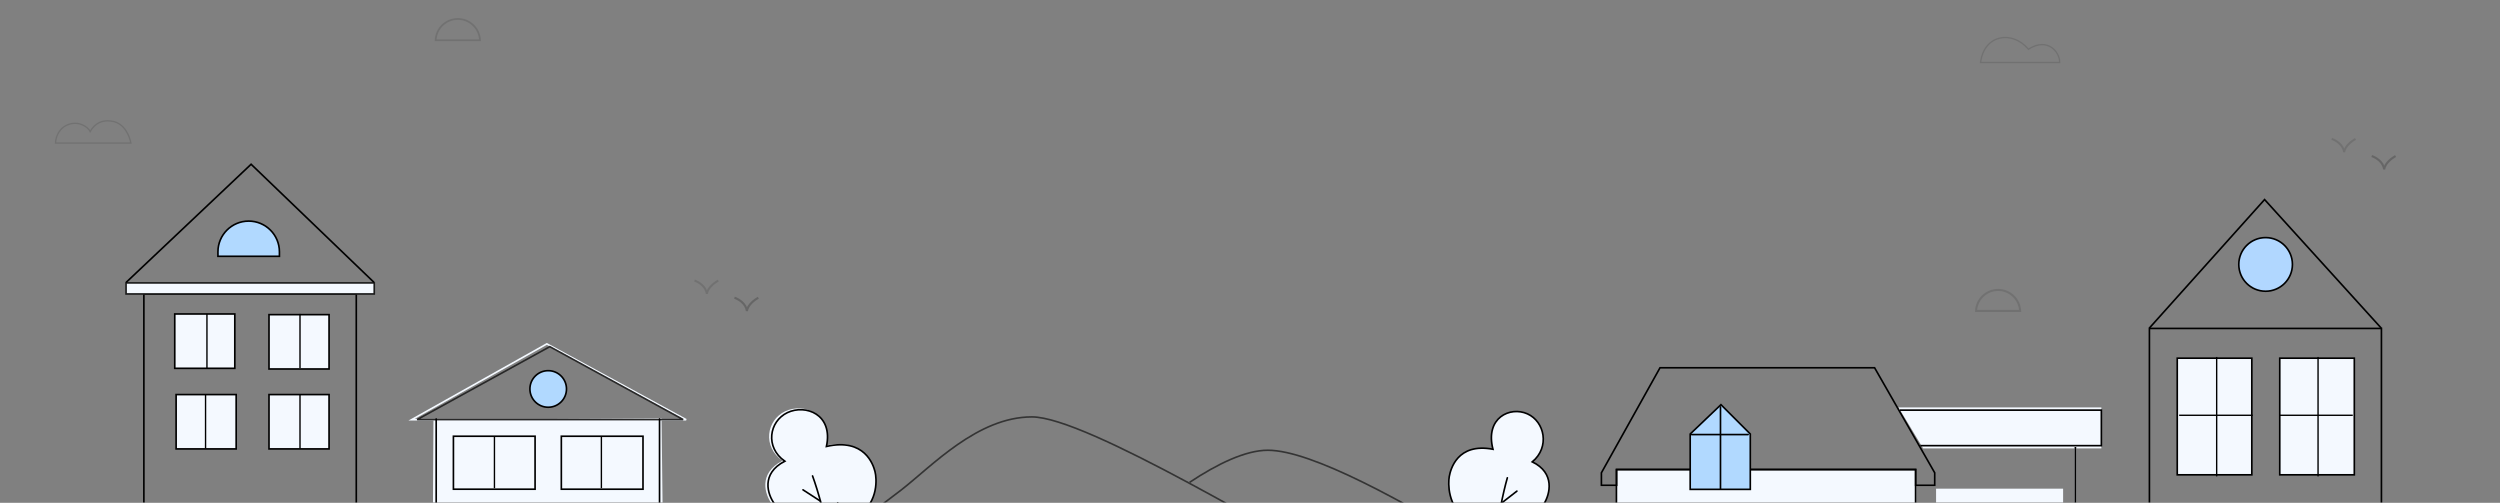 <svg width="1800" height="362" viewBox="0 0 1800 362" fill="none" xmlns="http://www.w3.org/2000/svg">
<rect x="0" y="0" width="1800" height="362" fill="#808080" stroke="none"/>
<mask id="mask0_523_30226" style="mask-type:alpha" maskUnits="userSpaceOnUse" x="0" y="0" width="1800" height="362">
<rect width="1800" height="362" fill="#f4f9ff"/>
</mask>
<g mask="url(#mask0_523_30226)">
<path d="M991.609 423.122C921.456 385.586 782.117 300.181 742.981 300.181C703.844 300.181 670.979 335.588 648.849 352.8L610 382.306" stroke="#343434" stroke-width="1.2"/>
<path d="M1071.68 397.946C1010.78 361.065 944.488 324.181 912.832 324.181C896.749 324.181 876.431 334.048 856.5 347.285" stroke="#343434" stroke-width="1.2"/>
<path d="M563.36 331.723C545.57 340.872 550.865 356.29 555.736 362.855C543.664 369.844 544.935 392.081 554.465 400.976C563.03 408.97 583.691 416.225 597.669 401.612C604.022 408.6 618 409.871 626.259 403.518C634.519 397.164 638.331 376.833 618 371.115C631.978 360.949 630.707 344.43 629.436 339.348C628.165 334.265 621.812 314.569 593.857 320.923C598.94 297.415 578.608 289.791 565.266 296.144C551.924 302.498 548.747 321.558 563.36 331.723Z" fill="#f4f9ff"/>
<path d="M565.05 332.067C547.562 341.061 552.766 356.218 557.555 362.671C545.688 369.542 546.937 391.402 556.306 400.146C564.725 408.004 585.036 415.136 598.777 400.77C605.022 407.641 618.763 408.89 626.882 402.644C635.002 396.398 638.749 376.412 618.763 370.791C632.503 360.798 631.254 344.559 630.005 339.562C628.756 334.566 622.51 315.204 595.029 321.45C600.026 298.34 580.039 290.846 566.923 297.091C553.807 303.337 550.684 322.074 565.05 332.067Z" fill="#f4f9ff" stroke="black" stroke-width="1.2" stroke-linecap="round"/>
<path d="M585.037 342.685C592.74 363.712 606.772 417.633 601.276 465.101" stroke="black" stroke-width="1.2" stroke-linecap="round"/>
<path d="M603.15 362.047L596.279 380.784" stroke="black" stroke-width="1.2" stroke-linecap="round"/>
<path d="M578.166 352.679L590.657 360.798" stroke="black" stroke-width="1.2" stroke-linecap="round"/>
<path d="M476.319 301.197L312.093 302.204L311.109 469.38H478.309L476.319 301.197Z" fill="#f4f9ff"/>
<path d="M494.044 302.18H296.355L393.725 247.594L494.044 302.18Z" stroke="#f4f9ff" stroke-width="1.2" stroke-linecap="round"/>
<path d="M491.855 302.095H300.355L395.855 249.595L491.855 302.095Z" stroke="#282828" stroke-width="1.2" stroke-linecap="round"/>
<circle cx="394.707" cy="280.051" r="13.169" fill="#b1d9ff" stroke="black" stroke-width="1.2"/>
<rect x="326.461" y="314.091" width="58.795" height="38.141" stroke="black" stroke-width="1.2"/>
<rect x="404.159" y="314.091" width="58.795" height="38.141" stroke="black" stroke-width="1.2"/>
<path d="M314.059 301.688L314.059 468.888" stroke="black" stroke-width="1.2" stroke-linecap="round"/>
<path d="M474.867 301.688V365.126" stroke="black" stroke-width="1.2" stroke-linecap="round"/>
<rect x="1393.97" y="351.848" width="91.468" height="90.484" fill="#f4f9ff"/>
<path d="M356 314V351.5" stroke="black"/>
<path d="M433 314V351.5" stroke="black"/>
<path d="M1379.71 338.079H1163.83V469.38H1387.58V459.053H1379.71V338.079Z" fill="#f4f9ff"/>
<path d="M1153.01 349.39H1163.97V338.049H1379.29V349.39H1392.99V340.412L1349.71 264.806H1195.2L1153.01 340.412V349.39Z" stroke="black" stroke-width="1.2" stroke-linecap="round"/>
<path d="M1167.73 460.036H1379.22V338.079H1163.83V427.58" stroke="black" stroke-width="1.2" stroke-linecap="round"/>
<path d="M1216.94 312.488V352.34H1260.21V312.488L1239.08 291.361L1216.94 312.488Z" fill="#b1d9ff" stroke="black" stroke-width="1.2" stroke-linecap="round"/>
<path d="M1238.75 292.993V352.136M1258.62 312.865H1217.93" stroke="black" stroke-width="1.2" stroke-linecap="round"/>
<path d="M1103.25 332.542C1119.92 340.613 1115.88 355.891 1111.78 362.52C1123.13 368.758 1123.1 390.49 1114.87 399.612C1107.48 407.809 1089.03 415.86 1075.56 402.282C1070.13 409.395 1057.47 411.297 1049.63 405.498C1041.78 399.698 1037.28 380.065 1055.5 373.526C1042.26 364.283 1042.57 348.123 1043.47 343.109C1044.37 338.096 1049.16 318.599 1074.93 323.463C1069.11 300.794 1087.24 292.399 1099.71 297.957C1112.18 303.515 1116.04 321.94 1103.25 332.542Z" fill="#f4f9ff" stroke="black" stroke-width="1.2" stroke-linecap="round"/>
<path d="M1085.29 344.033C1079.24 365.252 1069.03 419.387 1076.58 466.181" stroke="black" stroke-width="1.2" stroke-linecap="round"/>
<path d="M1092.17 353.608L1081.02 362.261" stroke="black" stroke-width="1.2" stroke-linecap="round"/>
<path d="M1547.58 236.478V470.396H1600.41V383.354H1660.9V470.396H1714.63V236.478H1547.58Z" stroke="black" stroke-width="1.2" stroke-linecap="round"/>
<circle cx="1631.24" cy="190.38" r="19.311" fill="#b1d7ff" stroke="black" stroke-width="1.2"/>
<rect x="1567.62" y="257.896" width="53.685" height="83.966" fill="#f4f9ff" stroke="black" stroke-width="1.2"/>
<path d="M1569 299H1622" stroke="black"/>
<path d="M1596 343L1596 257" stroke="black"/>
<rect x="1641.42" y="257.896" width="53.685" height="83.966" fill="#f4f9ff" stroke="black" stroke-width="1.2"/>
<path d="M1641 299H1694" stroke="black"/>
<path d="M1669 343L1669 257" stroke="black"/>
<path d="M256.523 211.695H103.584V470.363H148.826V381.845H208.821V470.363H256.523V211.695Z" stroke="black" stroke-width="1.2" stroke-linecap="round"/>
<path fill-rule="evenodd" clip-rule="evenodd" d="M90.756 203.692H269.461V211.652H90.756L90.756 203.692Z" fill="#f4f9ff" stroke="#1C1C1C" stroke-width="1.2"/>
<path d="M156.916 181.322C156.916 169.098 166.826 159.188 179.051 159.188C191.276 159.188 201.186 169.098 201.186 181.322V184.543H156.916V181.322Z" fill="#b1d9ff" stroke="black" stroke-width="1.2"/>
<rect x="193.684" y="226.545" width="43.239" height="39.125" fill="#f4f9ff" stroke="black" stroke-width="1.2"/>
<rect x="193.684" y="284.093" width="43.239" height="39.125" fill="#f4f9ff" stroke="black" stroke-width="1.2"/>
<rect x="125.821" y="226.065" width="43.239" height="39.125" fill="#f4f9ff" stroke="black" stroke-width="1.2"/>
<path d="M216 226V265" stroke="black"/>
<path d="M149 226V265" stroke="black"/>
<rect x="126.805" y="284.093" width="43.239" height="39.125" fill="#f4f9ff" stroke="black" stroke-width="1.2"/>
<path d="M1512.98 293.328H1366.93L1384.63 322.834H1512.98V293.328Z" fill="#f4f9ff"/>
<path d="M1367.91 295.295H1512.98V320.867H1382.66" stroke="black" stroke-width="1.2"/>
<path d="M1494.29 321.85L1494.29 469.379" stroke="#f4f9ff" stroke-width="1.2"/>
<path d="M148 284V323" stroke="black"/>
<path d="M216 284V323" stroke="black"/>
<path d="M1494.29 321.85L1494.29 469.379" stroke="black" stroke-width="1.2"/>
<path d="M90.799 203.336L180.792 118.261L269.309 203.336" stroke="black" stroke-width="1.2"/>
<path d="M1547.5 236.257L1630.5 143.681L1714.5 236.257" stroke="black" stroke-width="1.2"/>
<g opacity="0.584">
<path d="M528.818 214.351C531.563 215.266 537.189 218.468 537.738 223.957C538.287 219.565 543.456 215.723 545.972 214.351" stroke="#0C0C0C" stroke-opacity="0.21" stroke-width="1.5"/>
<path d="M528.818 214.351C531.563 215.266 537.189 218.468 537.738 223.957C538.287 219.565 543.456 215.723 545.972 214.351" stroke="#0C0C0C" stroke-opacity="0.21" stroke-width="1.5"/>
<path d="M500 202C502.745 202.915 508.371 206.117 508.92 211.606C509.469 207.215 514.638 203.372 517.154 202" stroke="#0C0C0C" stroke-opacity="0.21" stroke-width="1.5"/>
<path d="M94.286 103.003H40C40 99.417 42.054 91.657 50.27 89.31C57.606 87.214 63.475 91.755 64.942 94.689C66.409 92.081 70.811 85.397 81.081 87.353C89.772 89.009 93.145 97.787 94.286 103.003Z" stroke="#0C0C0C" stroke-opacity="0.21"/>
<path d="M1454.49 223.878H1422.77C1423.16 215.457 1430.11 208.75 1438.63 208.75C1447.15 208.75 1454.1 215.457 1454.49 223.878Z" stroke="#0C0C0C" stroke-opacity="0.21" stroke-width="1.5"/>
<path d="M345.593 28.978H313.663C314.004 20.455 321.021 13.65 329.628 13.65C338.235 13.65 345.252 20.455 345.593 28.978Z" stroke="#0C0C0C" stroke-opacity="0.21" stroke-width="1.3"/>
<path d="M1707.65 112.351C1710.39 113.266 1716.02 116.468 1716.57 121.957C1717.12 117.566 1722.28 113.723 1724.8 112.351" stroke="#0C0C0C" stroke-opacity="0.21" stroke-width="1.5"/>
<path d="M1707.65 112.351C1710.39 113.266 1716.02 116.468 1716.57 121.957C1717.12 117.566 1722.28 113.723 1724.8 112.351" stroke="#0C0C0C" stroke-opacity="0.21" stroke-width="1.5"/>
<path d="M1678.83 100C1681.57 100.915 1687.2 104.117 1687.75 109.606C1688.3 105.215 1693.47 101.372 1695.98 100" stroke="#0C0C0C" stroke-opacity="0.21" stroke-width="1.5"/>
<path d="M1483 45H1426C1428.55 24.621 1448.97 21.71 1460.46 35.434C1474.07 26.701 1483 37.098 1483 45Z" stroke="#0C0C0C" stroke-opacity="0.21"/>
</g>
</g>
</svg>
